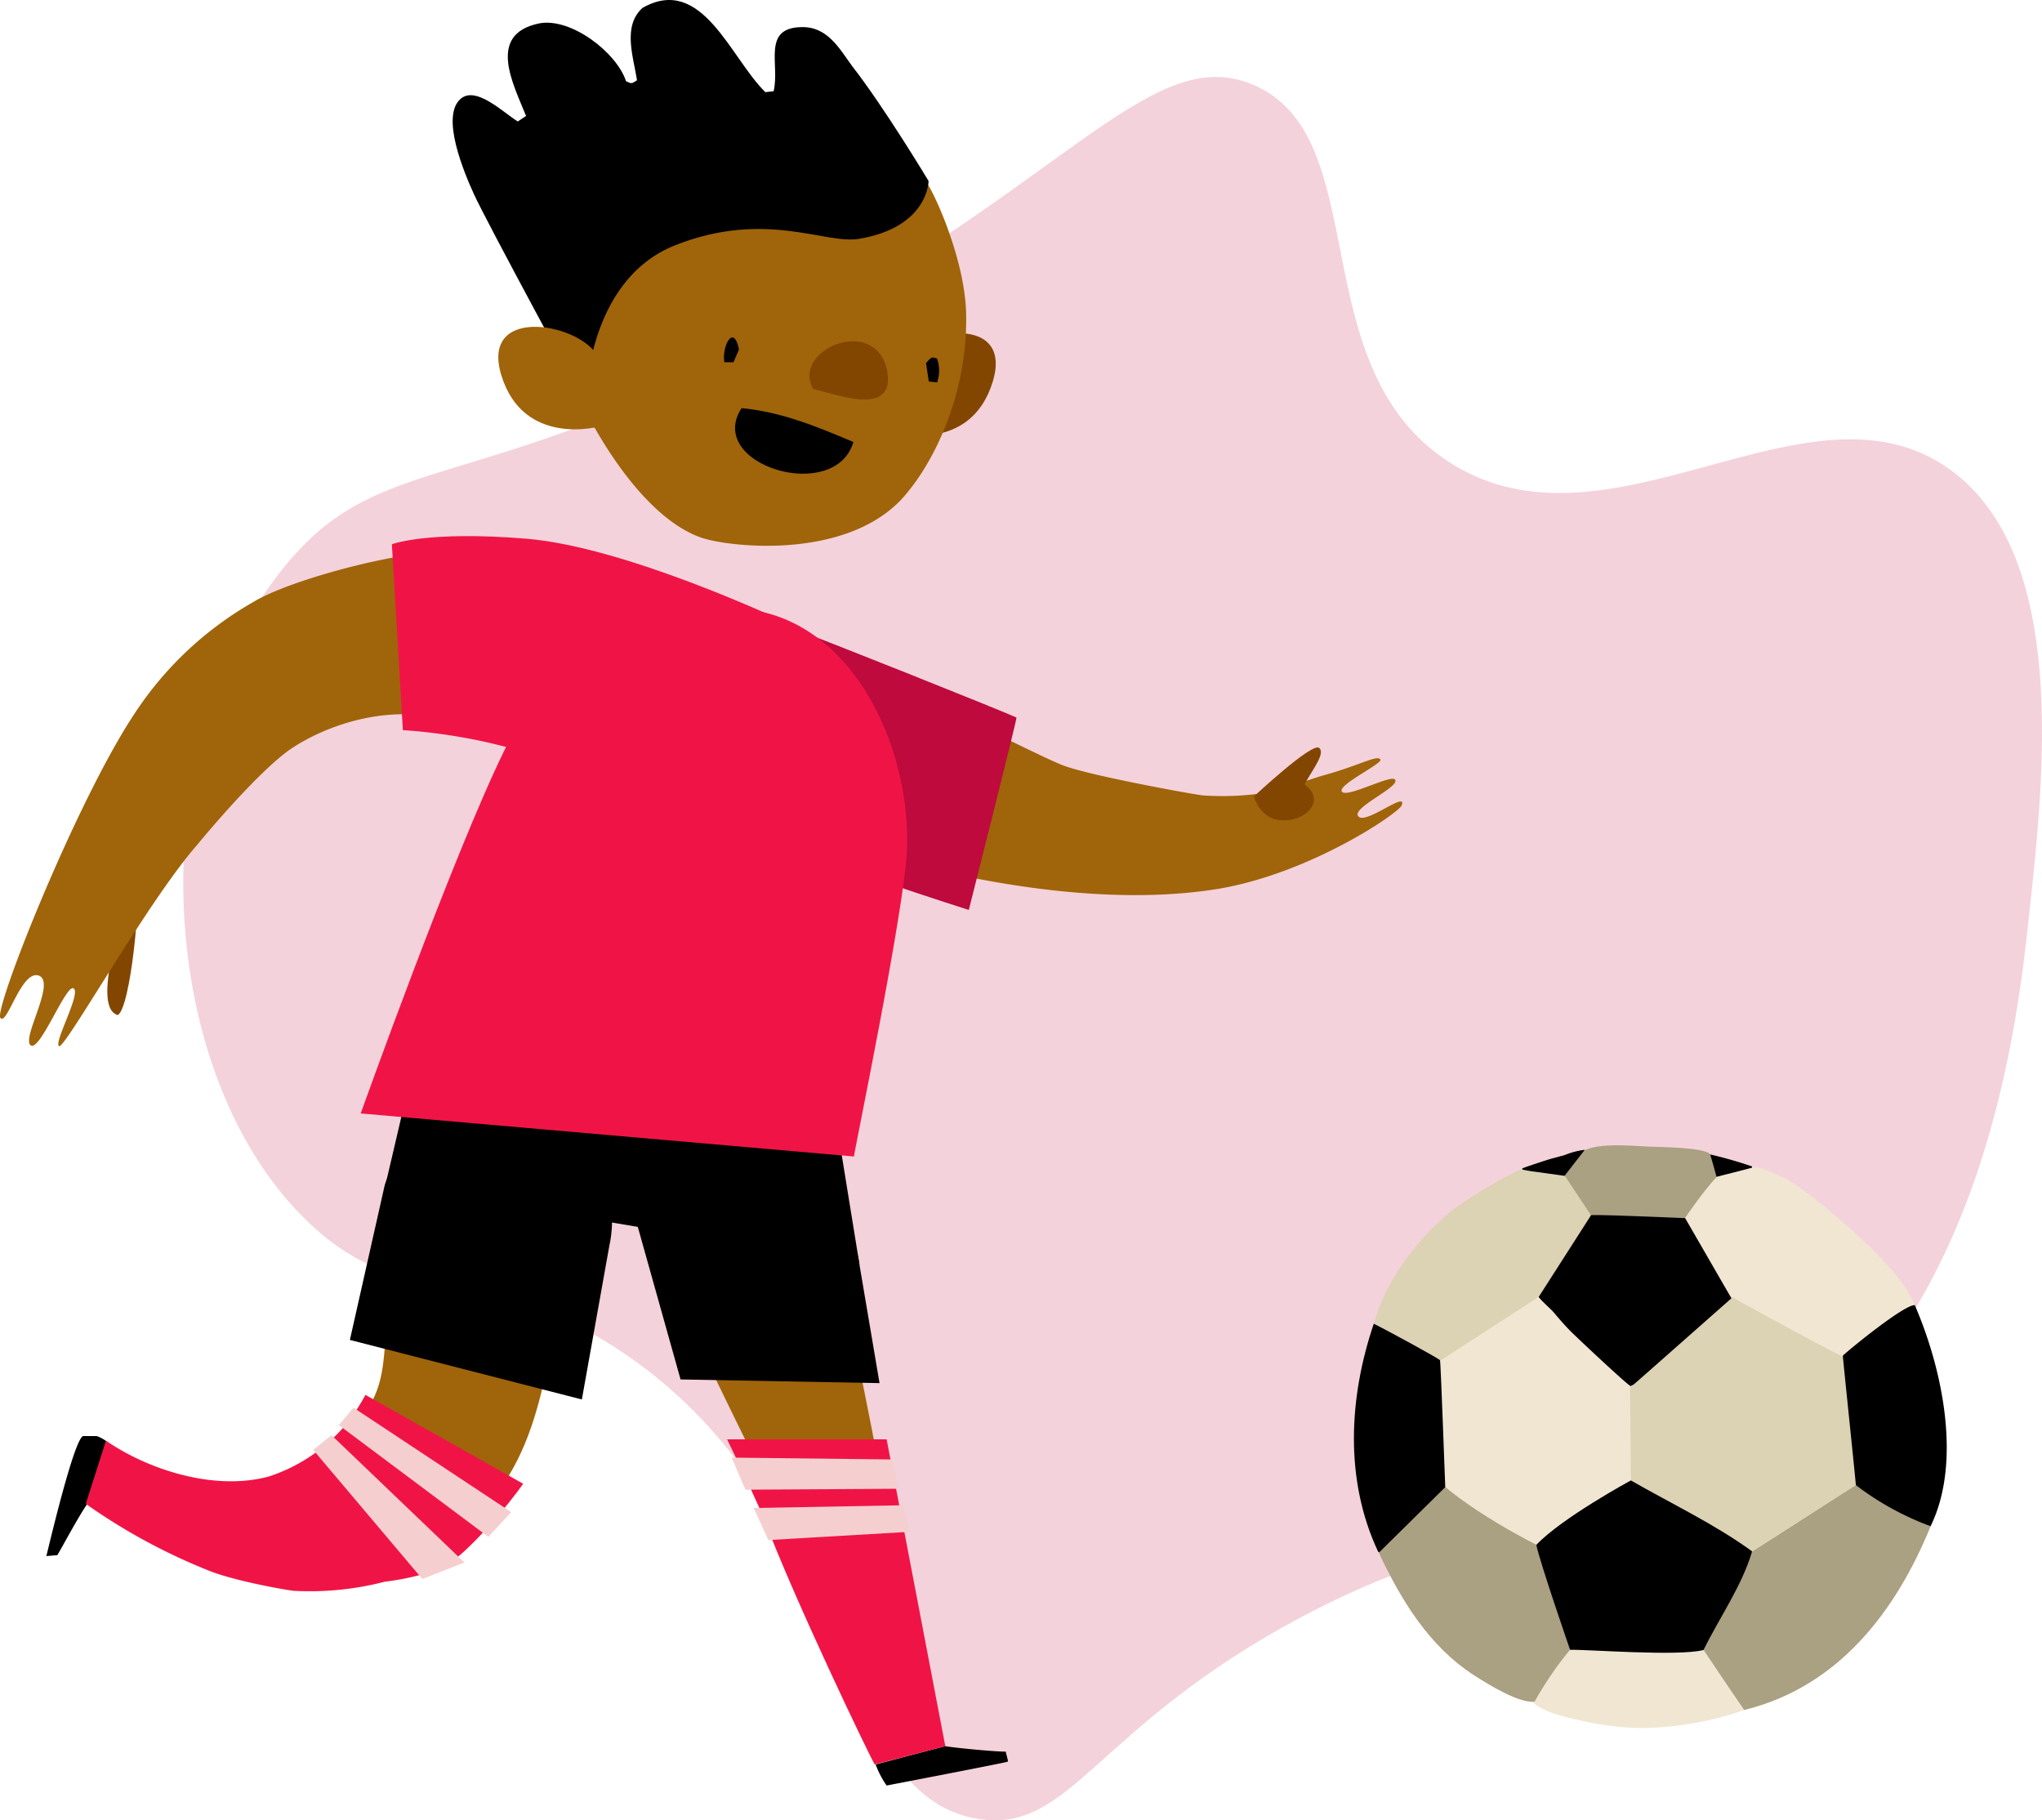 <svg xmlns="http://www.w3.org/2000/svg" width="402" height="358.326" viewBox="0 0 402 358.326"><defs><style>.a{fill:#f0c0cc;opacity:0.7;}.b{fill:#aaa082;}.b,.c,.d,.e,.f,.g,.h,.i,.j{fill-rule:evenodd;}.c{fill:#dcd2b4;}.d{fill:#f0e6d2;}.f{fill:#a0640a;}.g{fill:#f01446;}.h{fill:#f5cfcf;}.i{fill:#824600;}.j{fill:#be0a3c;}</style></defs><g transform="translate(-541.112 -410.907)"><path class="a" d="M672.922,474.17c62.166-31.514,79.358-61.6,99.976-52.844,24.183,10.276,9.386,55.446,38.562,74.268,31.59,20.381,70.622-18.584,98.546,1.428,23.327,16.718,18.637,60.069,15.71,87.122-2.405,22.242-8.53,78.858-49.987,108.545-30.137,21.582-45.779,5.179-92.833,29.992-41.215,21.735-45.8,43.063-64.271,39.99-29.9-4.971-23.148-61.722-71.41-92.833-27.612-17.8-40.9-6.368-59.985-24.28-30.539-28.668-33.8-92.976-5.713-128.54C600.125,493.455,616.487,502.778,672.922,474.17Z" transform="translate(14.929 6.267)"/><g transform="translate(807.652 636.356)"><path class="b" d="M751.64,544.868c-.875-1.424-10.3-1.455-11.913-1.537-3.521-.164-9.823-.8-12.941.759,0,.143-6.94,3.762-6.94,3.762l11.14,12.6,17.76,1.447,8.009-11.276S752.33,545.975,751.64,544.868Z" transform="translate(-681.478 -543.063)"/><path class="b" d="M773.731,580.647c-7.526,4.879-16.947,11-24.514,15.805-5.961,3.793-9.019,8.2-14.239,12.946,0,0,12.354,17.928,12.622,18.3,18.533-4.529,29.859-19.331,36.735-36.173Z" transform="translate(-670.798 -516.532)"/><path class="b" d="M714.414,579.98l-14.26,16.984c4.478,9.5,9.925,18.635,19.006,24.458,2.707,1.742,8.823,5.554,12.035,5.125,2.059-.256,8.586-3.823,8.586-3.823s1.658-8.857,1.9-12.167l1.1-15.14C742.151,595.007,714.938,579.437,714.414,579.98Z" transform="translate(-695.38 -517.013)"/><path class="c" d="M737.259,547.247s-7.075-2.051-8.33-1.486c-3.789,1.762-11.593,6.262-14.742,8.989-6.455,5.587-12.231,13.253-14.528,21.525.278.113,1.307,6.263,1.523,6.344.061.184,15.8,5.945,15.8,5.945,3.274-2.049,16.926-11.07,16.926-11.07l8.453-22.551Z" transform="translate(-695.73 -541.229)"/><path class="d" d="M751.54,606.485,740.5,593.95c-5.333.769-13.868,10.957-15.289,12.525a68.313,68.313,0,0,0-7.093,10.456c2.161,2.051,7.557,3.076,10.408,3.7a53.614,53.614,0,0,0,11.223,1.21,63.435,63.435,0,0,0,19.736-3.516Z" transform="translate(-682.697 -507.141)"/><path class="c" d="M777.293,576c-.771.655-21.292-19.476-22.052-18.83s-26.667,14.289-26.389,15.437c0,.2.928,30.923.928,31.14,0,1.455,23.751,9.3,23.751,9.3l20.406-13.016S777.942,575.458,777.293,576Z" transform="translate(-675.124 -533.114)"/><path class="d" d="M745.6,578.081l-4.84-14.9-13.24-2.593c-.3.225-21.169,13.7-21.5,13.929v20.5c7.1,7.392,21.22,14.35,21.22,14.35s12.632-5.833,12.51-5.421c.411-.841,6.022-7.175,6.022-7.175Z" transform="translate(-691.235 -530.694)"/><path class="d" d="M725.8,585.947a.17.17,0,0,0,0,.072Z" transform="translate(-677.279 -512.79)"/><path class="e" d="M725.055,615.077s-5.858-16.923-6.651-20.654c5.046-5.339,18.615-12.689,18.615-12.689,7.866,4.519,16.556,8.63,23.866,13.96-1.967,6.745-6.466,13.11-9.565,19.424C746.234,616.4,728.5,614.985,725.055,615.077Z" transform="translate(-682.497 -515.764)"/><path class="d" d="M747.685,547.15h0Z" transform="translate(-661.885 -540.179)"/><path class="d" d="M780.618,571.265c-4.026-8.2-22.486-22.551-24.165-22.991h.278c-1.1-.534-5.746-2.881-7.022-2.554-.844-.809-5.6.554-6.5,1.169-2.059,1.457-7.042,8.775-7.042,8.775l-1.442,7.83,10.461,7.637s16.092,8.948,22.9,12.3l13.291-10.609C781.307,572.617,780.679,571.4,780.618,571.265Z" transform="translate(-670.972 -541.364)"/><path class="e" d="M747.51,551.721s-18.368-.8-18.533-.565l-10.3,16.073c.433.675,2.347,2.347,2.873,2.951,1.112,1.3,2.223,2.614,3.429,3.823s10.892,10.323,11.778,10.763a3.722,3.722,0,0,0,.72-.389c.948-.8,19.141-16.882,19.141-16.882Z" transform="translate(-682.301 -537.38)"/><path class="e" d="M771.053,605.026a56.428,56.428,0,0,1-14.712-8.088c-.094-1.435-2.564-24.988-2.564-25.492,2.141-1.936,12.15-10.024,14.166-9.942C773.308,573.886,777.3,592.255,771.053,605.026Z" transform="translate(-657.526 -530.046)"/><path class="e" d="M714.3,570.83c-.362-.42-10.688-6.037-13.035-7.175-4.9,14.453-5.807,30.669.855,44.864l.247.1,12.972-12.8C715.3,595.554,714.453,571,714.3,570.83Z" transform="translate(-697.356 -528.527)"/><path class="e" d="M725.777,544.365a9.69,9.69,0,0,1-1.566.5c-.792.225-1.6.419-2.388.665-1.215.38-2.419.79-3.623,1.189-.474.154-.926.338-1.4.5v.256c.6.113,1.194.246,1.791.328,1.133.153,5.375.739,6.506.9l3.985-5.125A15.6,15.6,0,0,0,725.777,544.365Z" transform="translate(-683.63 -542.694)"/><path class="e" d="M739.717,548.519s-.8-2.941-1.245-4.4a82.151,82.151,0,0,1,8.236,2.358v.235C746.491,546.818,739.717,548.519,739.717,548.519Z" transform="translate(-668.331 -542.317)"/></g><g transform="translate(541.112 410.907)"><g transform="translate(123.869 226.454)"><path class="f" d="M652.278,562.26H619.966c3.971,8.475,13.538,27.948,13.538,27.948s17.329.722,24.188-1.622C657.152,585.7,654.083,570.013,652.278,562.26Z" transform="translate(-609.316 -530.517)"/><path class="e" d="M659.031,566.022s-2.165-19.473-22.383-22-22.924,8.654-22.924,8.654l10.109,36.062,39.17.722Z" transform="translate(-613.723 -543.652)"/><g transform="translate(19.268 56.87)"><path class="e" d="M667.793,613.478c-2.166,0-9.928-.722-11.914-1.082L642.16,616a18.2,18.2,0,0,0,2.167,4.147s22.564-4.328,23.827-4.688C668.334,615.281,667.793,613.839,667.793,613.478Z" transform="translate(-612.917 -551.994)"/><path class="g" d="M667.98,637.391l-11.553-60.4H625.018c3.431,7.032,6.5,13.7,7.221,15.507,5.957,15.865,20.579,46.338,21.841,48.5Z" transform="translate(-625.018 -576.989)"/><path class="h" d="M628.255,585.413l30.145-.18-1.264-5.77-31.589-.361Z" transform="translate(-624.644 -575.497)"/><path class="h" d="M630.975,591.45l27.8-1.623L657.51,584.6l-29.423.541Z" transform="translate(-622.852 -571.617)"/></g></g><g transform="translate(9.127 219.193)"><g transform="translate(59.754)"><path class="f" d="M583.6,579.508c2.888-4.328,3.069-9.376,3.431-14.064,3.61-2.885,27.617,2.523,32.129,4.326-1.8,9.016-4.15,18.392-9.927,26.145-3.971-.181-9.026-5.771-12.455-7.753C592.631,585.456,587.757,582.933,583.6,579.508Z" transform="translate(-579.995 -521.595)"/><path class="e" d="M615.425,540.332c-22.022-5.23-27.077,13.161-27.077,13.161l-6.86,30.471,45.669,11.72,5.415-30.29C632.573,565.213,637.808,545.561,615.425,540.332Z" transform="translate(-581.489 -539.396)"/></g><g transform="translate(0 55.383)"><path class="e" d="M556.39,576.617h-2.707c-1.807.721-6.679,21.457-7.221,23.62l2.167-.181c1.264-2.163,4.152-7.572,5.776-9.916l3.971-12.441A7.329,7.329,0,0,0,556.39,576.617Z" transform="translate(-546.462 -568.504)"/><path class="g" d="M592.167,610.446a59.029,59.029,0,0,0,17.691-1.8c5.776-.721,10.65-2.163,13.176-3.966,4.152-2.885,11.193-11.179,14.081-15.326l-31.048-17.489A44.558,44.558,0,0,1,603,576.728a33.329,33.329,0,0,1-15.884,11.181c-10.469,2.885-23.467-1.083-32.131-7.034l-3.971,12.441A117.2,117.2,0,0,0,574.839,606.3C579.893,608.463,591.265,610.446,592.167,610.446Z" transform="translate(-543.25 -571.861)"/></g><path class="h" d="M609.639,598.767l-29.423-22,2.888-3.426L614.152,593.9Z" transform="translate(-522.634 -515.432)"/><path class="h" d="M598.734,604.822,577.254,579.4l3.61-2.885,26.174,25.062Z" transform="translate(-524.725 -513.193)"/></g><path class="e" d="M678.917,574.511l-4.331-26.686-82.674-16.048-6.317,27.046C585.594,558.645,676.029,573.971,678.917,574.511Z" transform="translate(-509.711 -325.581)"/><g transform="translate(89.116)"><path class="i" d="M644.623,468.974s14.982,4.147,19.313-10.1-16.606-10.1-19.313-3.066C643.178,459.238,644.623,468.974,644.623,468.974Z" transform="translate(-557.61 -383.761)"/><path class="f" d="M678.921,434.448c-1.263-1.8-24.367-6.672-24.367-6.672L603.83,455.543a163.636,163.636,0,0,0,4.693,16.769c5.957,14.064,16.066,29.209,26.716,32.634,5.776,1.8,27.8,4.147,38.989-7.573,6.5-7.032,13-20.736,12.816-36.062C687.045,450.675,680.726,436.611,678.921,434.448Z" transform="translate(-585.954 -398.999)"/><path class="e" d="M606.174,434.817l1.624-1.083c-2.528-6.31-7.762-16.046,2.527-18.211,6.319-1.261,15.343,5.771,17.148,11.36,1.083.541,1.083.541,2.166-.179-.722-4.688-2.888-10.638,1.083-14.245,11.733-6.672,17.329,9.917,24.188,16.587l1.624-.179c1.264-5.229-2.346-12.441,5.416-12.622,5.234-.179,7.581,4.328,10.108,7.753,6.319,8.113,14.983,22.539,14.983,22.539s0,9.014-13.538,11.358c-6.679,1.262-18.412-5.769-36.283,1.262s-17.689,31.374-17.689,31.374-19.676-36.242-22.023-41.471c-1.8-3.966-6.679-15.326-2.527-18.751C598.051,427.785,603.465,433.193,606.174,434.817Z" transform="translate(-593.351 -410.907)"/><path class="f" d="M618.521,468.235s-14.981,4.145-19.314-10.1,16.607-10.1,19.314-3.066C619.783,458.5,618.521,468.235,618.521,468.235Z" transform="translate(-589.633 -384.284)"/><path class="e" d="M627.214,458c7.762.72,14.8,3.606,22.022,6.67C645.626,476.936,619.993,469.184,627.214,458Z" transform="translate(-570.347 -377.659)"/><path class="i" d="M635.233,459.666c-4.331-7.753,12.455-14.785,14.622-3.425C651.3,465.075,640.469,460.928,635.233,459.666Z" transform="translate(-564.287 -383.107)"/><g transform="translate(53.401 66.429)"><path class="e" d="M627.622,452.2l-1.083,2.525h-1.8C624.193,451.658,626.539,446.971,627.622,452.2Z" transform="translate(-624.654 -449.848)"/><path class="e" d="M650.146,457.057l-1.626-.179-.541-3.606c1.083-1.262,1.083-1.262,2.167-.9A6.97,6.97,0,0,1,650.146,457.057Z" transform="translate(-608.188 -448.214)"/></g></g><g transform="translate(128.456 121.609)"><path class="f" d="M732.769,514.3c-1.626-1.622,8.122-5.77,7.219-7.213-.541-1.262-9.386,3.606-10.469,2.344s7.762-5.409,7.581-6.31c-.541-1.082-3.971,1.082-11.191,3.065-2.528.72-8.3,2.885-11.372,3.425a55.5,55.5,0,0,1-12.274.541c.179.181-21.121-3.606-27.257-5.77-3.611-1.262-15.886-7.753-26.536-12.26v32.453c10.109,2.344,34.479,7.573,56.679,3.966,18.231-3.064,35.56-14.964,36.1-16.408C742.517,509.075,734.213,515.926,732.769,514.3Z" transform="translate(-593.78 -475.181)"/><path class="j" d="M646.012,485.074s-21.119-10.457-28.52,8.475,25.632,33.537,25.632,33.537c7.221,3.606,35.56,12.62,35.56,12.62s9.388-37.141,9.388-37.863C685.905,500.762,645.652,484.714,646.012,485.074Z" transform="translate(-616.412 -482.193)"/><path class="i" d="M691.239,511.476c-4.333-.181-5.416-4.688-5.416-4.688s11.372-10.638,12.817-9.557c1.262,1.082-1.083,3.966-2.888,7.213C700.264,507.689,695.751,511.836,691.239,511.476Z" transform="translate(-567.412 -471.632)"/></g><g transform="translate(0 105.531)"><path class="i" d="M555.546,538.852c-5.776-1.622,2.346-24.161,3.61-26.145C560.239,515.051,558.073,537.59,555.546,538.852Z" transform="translate(-532.371 -444.574)"/><path class="f" d="M591,484.505a68.455,68.455,0,0,0-23.646,22.358c-11.373,17.31-27.438,57.7-26.174,59.5s4.151-9.557,7.581-8.294-3.431,12.26-1.624,13.7,7.039-12.261,8.484-11.179-3.971,10.638-2.888,11.358,17.329-28.306,27.076-39.485c4.331-5.229,12.815-14.966,18.41-18.932,7.221-4.869,17.871-8.113,27.257-6.491l6.319-32.455C622.41,473.688,598.764,479.818,591,484.505Z" transform="translate(-541.112 -471.546)"/><path class="g" d="M612.869,473.286c-19.5-1.622-26.534,1.083-26.534,1.083l2.165,36.6s16.607.722,31.229,7.032c0,0,23.467,11.179,37.365-4.326s5.957-24.342,5.957-24.342C662.508,489.153,632.364,474.91,612.869,473.286Z" transform="translate(-509.188 -472.768)"/></g><path class="g" d="M690.319,528.082c.543-22-13-49.044-37.906-46.881-8.3.722-18.412,3.065-25.272,8.115-.722.541-14.079,15.326-16.065,19.652-10.109,20.555-28.34,71.581-28.34,71.581l97.113,8.475C679.669,589.025,689.96,539.8,690.319,528.082Z" transform="translate(-511.728 -361.371)"/></g></g></svg>